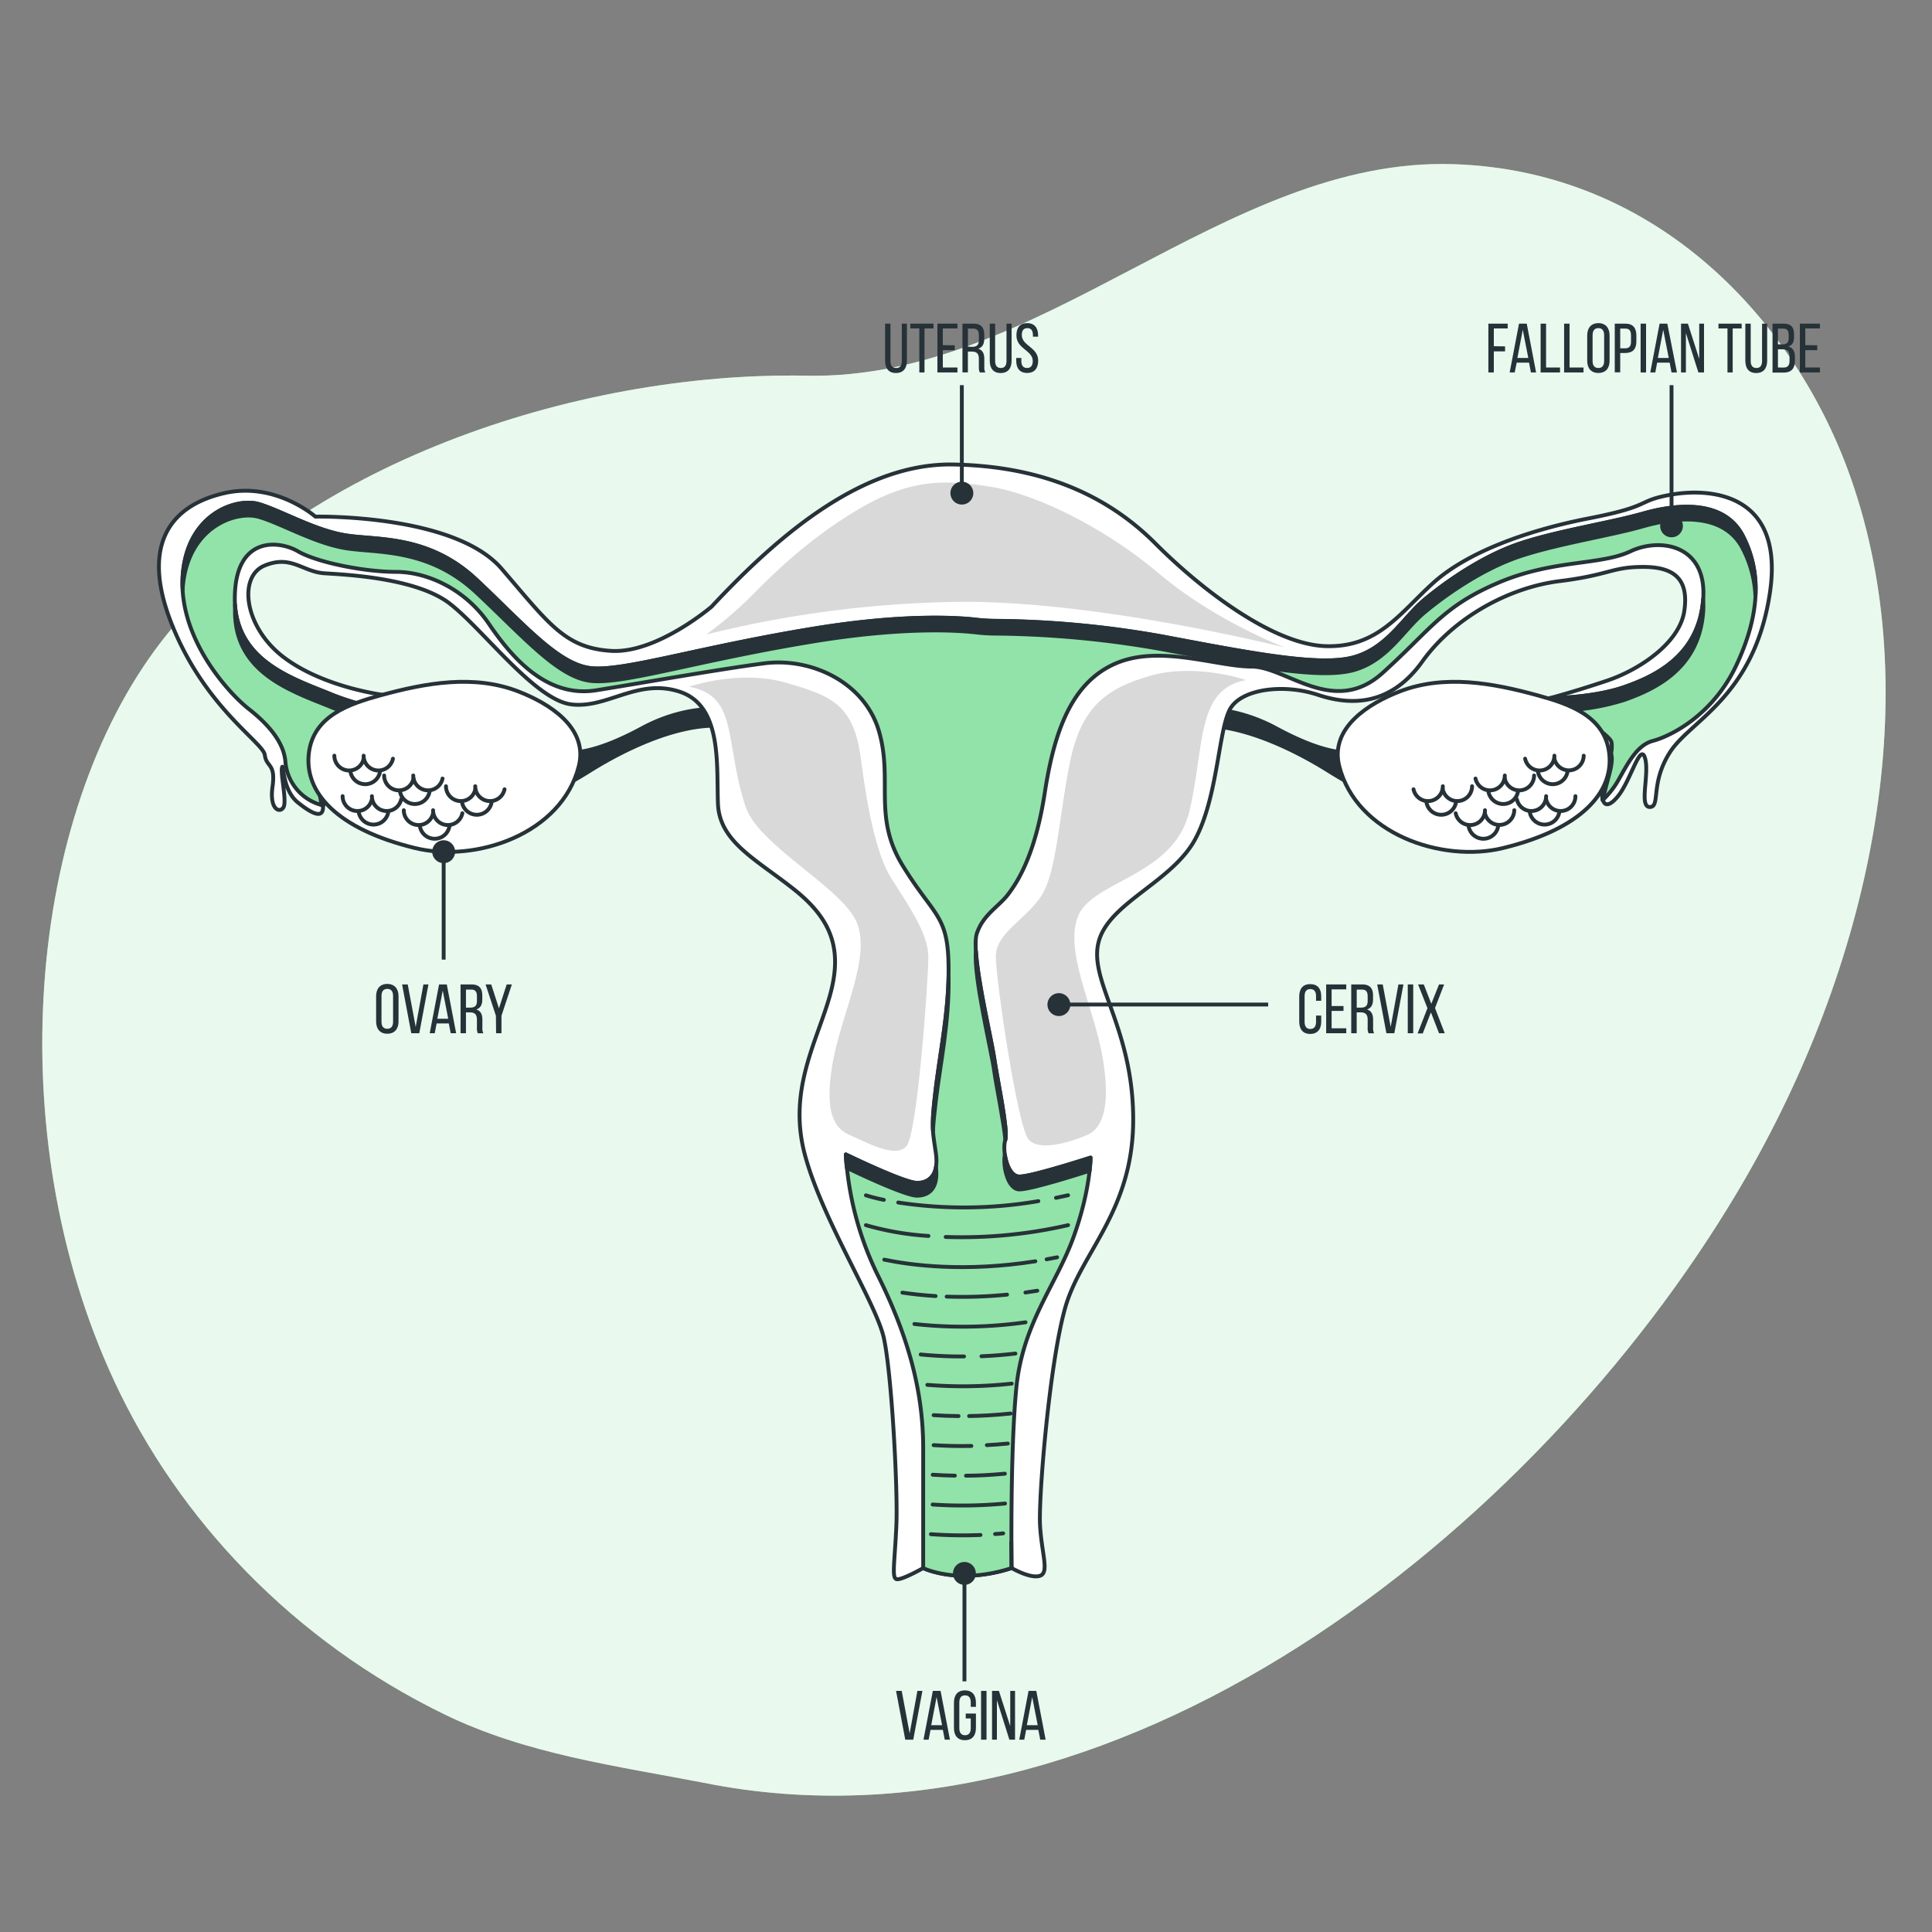<svg xmlns="http://www.w3.org/2000/svg" viewBox="0 0 500 500"><rect x="0" y="0" width="500" height="500" fill="#808080" stroke="none"/><g id="background-simple"><path d="M184.69,461.88C293.67,482,402.11,391.34,452,304.44c33.15-57.74,46.36-125.52,27-180.67C464.84,83.36,429.18,44.2,376.17,42.49c-59.09-1.92-106.65,55.92-167.34,54.74S76.48,121,41.74,166.05-.1,293.37,29.45,357.17c16.85,36.38,46.67,67.53,85.44,86.44,21.31,10.39,44.33,13.34,68.47,18Z" style="fill:#92E3A9"></path><path d="M184.69,461.88C293.67,482,402.11,391.34,452,304.44c33.15-57.74,46.36-125.52,27-180.67C464.84,83.36,429.18,44.2,376.17,42.49c-59.09-1.92-106.65,55.92-167.34,54.74S76.48,121,41.74,166.05-.1,293.37,29.45,357.17c16.85,36.38,46.67,67.53,85.44,86.44,21.31,10.39,44.33,13.34,68.47,18Z" style="fill:#fff;opacity:0.8"></path></g><g id="reproductive-system"><path d="M184.16,183.54s-8.17-.4-18,4.91-19.62,8.58-25.34,4.49-6.94-3.68-6.94-3.68l.41,19.62a118,118,0,0,0,18.38-9.4c9.81-6.13,24.52-13.08,36-11.44Z" style="fill:#263238;stroke:#263238;stroke-linecap:round;stroke-linejoin:round"></path><path d="M312.22,183.54s8.17-.4,18,4.91,19.61,8.58,25.33,4.49,7-3.68,7-3.68l-.41,19.62a118.32,118.32,0,0,1-18.39-9.4c-9.8-6.13-24.51-13.08-35.95-11.44Z" style="fill:#263238;stroke:#263238;stroke-linecap:round;stroke-linejoin:round"></path><path d="M184.16,157s-14.3,12.25-26.14,11.44-15.94-7-28.2-21.25S81.61,133.7,81.61,133.7s-10.22-9-23.29-6.13-22.47,12.25-13.89,33.91,23.69,30.64,24.1,33.91,2.86,2.05,2,8.18,2,6.94,2.86,5.31-.82-8.58-.41-10.22,0,5.72,4.08,9,6.54,4.09,6.54,1.23-1.22-7.77-1.63-10.63-.82-4.49-.82-4.49a95.37,95.37,0,0,0,14.3-.41c7.76-.82,13.08-13.07,8.58-13.07s-20.43-2.46-30.64-10.22-11.85-20.84-4.91-23.7,9.81,1.64,15.53,2,23.7,1.22,32.28,7.76,22.06,24.92,31.46,26.15S165,175.37,176,179.05s9.4,19.2,9.81,29,9.81,14.3,19.61,22.06,12.67,15.53,9.4,27.38-11,24.51-6.54,41.27,18.39,38.4,20.43,47.39,3.68,39.23,3.27,48.63-1.23,13.48,0,13.89,6.95-2.86,6.95-2.86,9,4.49,22.88,0c0,0,4.9,2.86,7.35,2s.41-5.72,0-13.07,2.45-42.09,6.54-56.39,17.57-24.92,17.57-48.62-11.44-35.55-9-45.76,18.8-15.53,24.92-26.56,6.13-29.42,9.4-34.32,13.89-6.13,22.47-3.27,18.8,2.86,27-8.58,22.47-19.21,35.55-20.84,13.48-3.68,21.65-3.68,11.85,3.27,10.63,11.44-11.44,15.12-20,18-14.71,4.49-14.71,4.49,15.52,9,15.93,11.44-.81,5.32-2,10.63.41,7.35,3.68,3.27,5.72-13.9,6.94-9.81-1.63,12.67,1.23,12.67,0-6.13,5.31-14.3,21.66-14.3,25.74-40.86S442,126.34,432.59,128s-4.5,2.86-21.25,6.12-31.87,9-40.45,16.76-14.3,16.75-27.78,16.34S311.24,152.9,299,140.64s-29-20-52.3-20.43S201.73,138.19,184.16,157Z" style="fill:#fff;stroke:#263238;stroke-linecap:round;stroke-linejoin:round"></path><path d="M332.63,167.6s-18-6.76-32.67-19.16S267.29,127.6,256,125.91s-20.28-2.25-34.36,6.2S198,150.7,193.5,155.2a105.5,105.5,0,0,1-10.7,9,285.4,285.4,0,0,1,67-8.45C285.88,155.77,332.63,167.6,332.63,167.6Z" style="fill:#d9d9d9"></path><path d="M322.49,176s-12.95-4.5-24.78-1.12-18,8.45-20.84,22.53-3.38,28.16-7.33,34.36-11.82,9.57-11.82,15.77,5.63,43.93,8.44,47.31,11.27.56,15.21-1.13,6.2-7.32,3.95-20.27-10.14-27.6-6.2-36.61,24.78-10.14,28.73-27S309.54,178.3,322.49,176Z" style="fill:#d9d9d9"></path><path d="M178.3,177.73s12.95-4.5,24.78-1.12,17.86,5.47,19.71,19.71c1.69,13,4,24.78,7.89,31s9.57,14.08,9.57,20.28-2.81,45.62-5.63,49-10.7-1.13-14.64-2.82-6.76-5.63-4.51-18.58,10.14-27.6,6.2-36.61-25.35-19.72-28.73-29.86C187.45,192.25,191.25,180,178.3,177.73Z" style="fill:#d9d9d9"></path><path d="M417.06,192.12c.41,2.46-.81,5.32-2,10.63a9.88,9.88,0,0,0-.27,4.31,23.59,23.59,0,0,0,3.54-4.31c2.45-4.09,4.9-9.81,9.4-11s15.52-6.54,21.65-19.62,6.54-24.1,1.64-33.5-17.16-8.17-25.75-5.72-22.06,4.49-31.87,7.76-19.61,10.22-24.92,14.71-9.4,12.26-18,14.71-25.74-.82-49.44-5.31a256.4,256.4,0,0,0-43.6-4.09,44.35,44.35,0,0,1-4.74-.3c-5.08-.58-19.14-1.47-42.37,2.35-29.82,4.9-48.62,11-57.2,10.21S135.54,161.48,123.28,150,98,139.82,89.78,138.6s-17.16-6.54-22.88-8.17-18.39,2.45-19.61,18.38,11.44,30.24,17.16,34.73,9,9,9.4,13.49a12.68,12.68,0,0,0,9.78,11.42c-.1-2.9-1.22-7.47-1.61-10.2s-.82-4.49-.82-4.49a95.37,95.37,0,0,0,14.3-.41c4.75-.5,8.58-5.28,9.81-8.92a70.39,70.39,0,0,1-19.21-4.56c-9.8-4.09-25.33-8.58-25.33-24.93s11.44-15.12,16.34-12.26S94.27,148,102.45,148s18,4.49,24.1,13.48,15.12,19.2,27.79,17.16,31-5.31,43.31-6.95,26.15,4.91,29.83,17.57-1.64,22.07,6.12,34.73,11.45,12.67,11.85,24.52-2,22.88-3.26,33.1-.82,11,0,16.75-1.64,7.76-4.91,7.76-18.38-7.35-18.38-7.35a82.17,82.17,0,0,0,8.17,31.05c7.76,15.53,11.85,29.83,11.85,44.95v31.05s9,4.49,22.88,0c0,0-.41-29.83,1.22-46.58s10.22-26.56,14.71-38.82,4.5-20.84,4.5-20.84-15.12,4.91-18.39,4.91-4.49-6.95-3.68-9.4-2-15.53-2.86-21.25-6.13-27.37-4.49-32.28,5.72-6.94,8.17-10.21,6.95-10.22,9.4-26.15,6.94-28.6,18.38-33.51,26.15.82,35.14.82,21.25,13.08,33.92,1.64,15.52-17.16,29.82-23.29,26.56-4.5,34.33-8.18,20-1.63,18.79,12.67S428.5,175,420.33,177.82s-19.2,2.86-19.2,2.86S416.65,189.67,417.06,192.12Z" style="fill:#92E3A9;stroke:#263238;stroke-linecap:round;stroke-linejoin:round"></path><path d="M242.22,302a4.56,4.56,0,0,1-4.94,4.12c-3.27,0-18.38-7.35-18.38-7.35s0,1.27.26,3.45c2,1,15.1,7.22,18.12,7.22C240.49,309.44,242.9,307.47,242.22,302Z" style="fill:#263238;stroke:#263238;stroke-linecap:round;stroke-linejoin:round"></path><path d="M257.3,273.84c-.65-4.59-4.21-19.46-4.73-27.68-.67,6.6,4,25.69,4.73,31,.62,4.32,2.41,12.86,2.89,17.82C260.91,292.33,258.11,279.5,257.3,273.84Z" style="fill:#263238;stroke:#263238;stroke-linecap:round;stroke-linejoin:round"></path><path d="M440.76,158.67a20.06,20.06,0,0,0,0-3.55,1.77,1.77,0,0,1,0,.23c-1.22,14.3-12.26,19.61-20.43,22.47s-19.2,2.86-19.2,2.86,2.28,1.33,5.11,3.09a58.92,58.92,0,0,0,14.09-2.62C428.5,178.29,439.54,173,440.76,158.67Z" style="fill:#263238;stroke:#263238;stroke-linecap:round;stroke-linejoin:round"></path><path d="M417.06,195.45a1.12,1.12,0,0,0-.13-.34c-.36,1.91-1.14,4.28-1.91,7.64a9.88,9.88,0,0,0-.27,4.31l.1-.09c0-.29.1-.58.17-.9C416.25,200.76,417.47,197.9,417.06,195.45Z" style="fill:#263238;stroke:#263238;stroke-linecap:round;stroke-linejoin:round"></path><path d="M47.29,152.14c1.22-15.94,13.89-20,19.61-18.39s14.71,6.95,22.88,8.17,21.25,0,33.5,11.44,21.25,22.07,29.83,22.88,27.38-5.31,57.2-10.21c23.23-3.82,37.29-2.93,42.37-2.35a44.35,44.35,0,0,0,4.74.3,256.4,256.4,0,0,1,43.6,4.09c23.7,4.5,40.86,7.77,49.44,5.31s12.67-10.21,18-14.71,15.12-11.44,24.92-14.7,23.29-5.32,31.87-7.77,20.84-3.68,25.75,5.72a29.3,29.3,0,0,1,3.3,12.29A29.74,29.74,0,0,0,451,138.6c-4.91-9.4-17.16-8.17-25.75-5.72s-22.06,4.49-31.87,7.76-19.61,10.22-24.92,14.71-9.4,12.26-18,14.71-25.74-.82-49.44-5.31a256.4,256.4,0,0,0-43.6-4.09,44.35,44.35,0,0,1-4.74-.3c-5.08-.58-19.14-1.47-42.37,2.35-29.82,4.9-48.62,11-57.2,10.21S135.54,161.48,123.28,150,98,139.82,89.78,138.6s-17.16-6.54-22.88-8.17-18.39,2.45-19.61,18.38a29.14,29.14,0,0,0,0,3.85C47.27,152.48,47.27,152.31,47.29,152.14Z" style="fill:#263238;stroke:#263238;stroke-linecap:round;stroke-linejoin:round"></path><path d="M81.84,197.11l-.64,0s.41,1.64.82,4.5c.25,1.79.82,4.36,1.21,6.74l.4.13c-.1-2.9-1.22-7.47-1.61-10.2Q81.93,197.65,81.84,197.11Z" style="fill:#263238;stroke:#263238;stroke-linecap:round;stroke-linejoin:round"></path><path d="M261.77,405.83h0s0-2.61-.05-6.7C261.75,401.81,261.76,404.11,261.77,405.83Z" style="fill:#263238;stroke:#263238;stroke-linecap:round;stroke-linejoin:round"></path><path d="M260.06,298.82c-.58,2.73.67,9,3.78,9S280.07,303.6,282,303c.24-2.18.24-3.41.24-3.41s-15.12,4.91-18.39,4.91C261.71,304.49,260.46,301.55,260.06,298.82Z" style="fill:#263238;stroke:#263238;stroke-linecap:round;stroke-linejoin:round"></path><path d="M241.46,292.6c.09-1.86.31-4.22.73-7.67,1.18-9.87,3.5-20.51,3.29-31.91-.23,10.15-2.23,19.68-3.29,28.59C241.48,287.46,241.32,290.23,241.46,292.6Z" style="fill:#263238;stroke:#263238;stroke-linecap:round;stroke-linejoin:round"></path><path d="M60.82,156.52c0,.56,0,1.14,0,1.75,0,16.34,15.53,20.83,25.33,24.92a67.31,67.31,0,0,0,17.64,4.38,14.38,14.38,0,0,0,1.57-3.14,70.39,70.39,0,0,1-19.21-4.56C76.62,175.92,61.79,171.58,60.82,156.52Z" style="fill:#263238;stroke:#263238;stroke-linecap:round;stroke-linejoin:round"></path><path d="M149.8,198.25c2.51-10-7.84-16.29-15.7-19.32-11.54-4.45-24-2.16-35.55,1-8.22,2.26-17.45,5.31-18.62,15-1.22,10.22,7.36,19.62,27.38,24.52C123.27,223.41,145.43,215.74,149.8,198.25Z" style="fill:#fff;stroke:#263238;stroke-linecap:round;stroke-linejoin:round"></path><path d="M98.37,199.55a3.88,3.88,0,0,1-7.7,0" style="fill:none;stroke:#263238;stroke-linecap:round;stroke-linejoin:round"></path><path d="M94.11,196.35a3.83,3.83,0,0,1-7.58-.78" style="fill:none;stroke:#263238;stroke-linecap:round;stroke-linejoin:round"></path><path d="M101.69,196.35a3.83,3.83,0,0,1-7.58-.78" style="fill:none;stroke:#263238;stroke-linecap:round;stroke-linejoin:round"></path><path d="M111.2,204.68a3.88,3.88,0,0,1-7.7,0" style="fill:none;stroke:#263238;stroke-linecap:round;stroke-linejoin:round"></path><path d="M107,201.49a3.83,3.83,0,0,1-7.58-.79" style="fill:none;stroke:#263238;stroke-linecap:round;stroke-linejoin:round"></path><path d="M114.53,201.49a3.83,3.83,0,0,1-7.58-.79" style="fill:none;stroke:#263238;stroke-linecap:round;stroke-linejoin:round"></path><path d="M100.51,210a3.88,3.88,0,0,1-7.7,0" style="fill:none;stroke:#263238;stroke-linecap:round;stroke-linejoin:round"></path><path d="M96.25,206.84a3.83,3.83,0,0,1-7.58-.79" style="fill:none;stroke:#263238;stroke-linecap:round;stroke-linejoin:round"></path><path d="M103.83,206.84a3.83,3.83,0,0,1-7.58-.79" style="fill:none;stroke:#263238;stroke-linecap:round;stroke-linejoin:round"></path><path d="M116.34,213.67a3.88,3.88,0,0,1-7.7,0" style="fill:none;stroke:#263238;stroke-linecap:round;stroke-linejoin:round"></path><path d="M112.08,210.47a3.83,3.83,0,0,1-7.58-.78" style="fill:none;stroke:#263238;stroke-linecap:round;stroke-linejoin:round"></path><path d="M119.66,210.47a3.83,3.83,0,0,1-7.58-.78" style="fill:none;stroke:#263238;stroke-linecap:round;stroke-linejoin:round"></path><path d="M127.25,207.46a3.88,3.88,0,0,1-7.7,0" style="fill:none;stroke:#263238;stroke-linecap:round;stroke-linejoin:round"></path><path d="M123,204.27a3.83,3.83,0,0,1-7.58-.79" style="fill:none;stroke:#263238;stroke-linecap:round;stroke-linejoin:round"></path><path d="M130.57,204.27a3.83,3.83,0,0,1-7.58-.79" style="fill:none;stroke:#263238;stroke-linecap:round;stroke-linejoin:round"></path><path d="M346.59,198.25c-2.51-10,7.84-16.29,15.7-19.32,11.53-4.45,24-2.16,35.55,1,8.21,2.26,17.45,5.31,18.62,15,1.22,10.22-7.36,19.62-27.38,24.52C373.12,223.41,351,215.74,346.59,198.25Z" style="fill:#fff;stroke:#263238;stroke-linecap:round;stroke-linejoin:round"></path><path d="M398,199.55a3.88,3.88,0,0,0,7.7,0" style="fill:none;stroke:#263238;stroke-linecap:round;stroke-linejoin:round"></path><path d="M402.27,196.35a3.84,3.84,0,0,0,7.59-.78" style="fill:none;stroke:#263238;stroke-linecap:round;stroke-linejoin:round"></path><path d="M394.7,196.35a3.83,3.83,0,0,0,7.58-.78" style="fill:none;stroke:#263238;stroke-linecap:round;stroke-linejoin:round"></path><path d="M385.18,204.68a3.88,3.88,0,0,0,7.7,0" style="fill:none;stroke:#263238;stroke-linecap:round;stroke-linejoin:round"></path><path d="M389.44,201.49a3.83,3.83,0,0,0,7.58-.79" style="fill:none;stroke:#263238;stroke-linecap:round;stroke-linejoin:round"></path><path d="M381.86,201.49a3.83,3.83,0,0,0,7.58-.79" style="fill:none;stroke:#263238;stroke-linecap:round;stroke-linejoin:round"></path><path d="M395.88,210a3.88,3.88,0,0,0,7.7,0" style="fill:none;stroke:#263238;stroke-linecap:round;stroke-linejoin:round"></path><path d="M400.14,206.84a3.83,3.83,0,0,0,7.58-.79" style="fill:none;stroke:#263238;stroke-linecap:round;stroke-linejoin:round"></path><path d="M392.56,206.84a3.83,3.83,0,0,0,7.58-.79" style="fill:none;stroke:#263238;stroke-linecap:round;stroke-linejoin:round"></path><path d="M380.05,213.67a3.88,3.88,0,0,0,7.7,0" style="fill:none;stroke:#263238;stroke-linecap:round;stroke-linejoin:round"></path><path d="M384.3,210.47a3.84,3.84,0,0,0,7.59-.78" style="fill:none;stroke:#263238;stroke-linecap:round;stroke-linejoin:round"></path><path d="M376.73,210.47a3.83,3.83,0,0,0,7.58-.78" style="fill:none;stroke:#263238;stroke-linecap:round;stroke-linejoin:round"></path><path d="M369.14,207.46a3.88,3.88,0,0,0,7.7,0" style="fill:none;stroke:#263238;stroke-linecap:round;stroke-linejoin:round"></path><path d="M373.39,204.27a3.83,3.83,0,0,0,7.58-.79" style="fill:none;stroke:#263238;stroke-linecap:round;stroke-linejoin:round"></path><path d="M365.82,204.27a3.83,3.83,0,0,0,7.58-.79" style="fill:none;stroke:#263238;stroke-linecap:round;stroke-linejoin:round"></path><path d="M273.29,310c1-.21,2.08-.43,3.13-.67" style="fill:none;stroke:#263238;stroke-linecap:round;stroke-linejoin:round"></path><path d="M232.46,311.21a114,114,0,0,0,36.26-.36" style="fill:none;stroke:#263238;stroke-linecap:round;stroke-linejoin:round"></path><path d="M224.1,309.35a46.09,46.09,0,0,0,4.63,1.17" style="fill:none;stroke:#263238;stroke-linecap:round;stroke-linejoin:round"></path><path d="M244.75,320.12a123.14,123.14,0,0,0,31.67-3.05" style="fill:none;stroke:#263238;stroke-linecap:round;stroke-linejoin:round"></path><path d="M224.1,317.07a74.85,74.85,0,0,0,16.18,2.79" style="fill:none;stroke:#263238;stroke-linecap:round;stroke-linejoin:round"></path><path d="M270.87,325.91c.89-.16,1.8-.33,2.71-.52" style="fill:none;stroke:#263238;stroke-linecap:round;stroke-linejoin:round"></path><path d="M228.85,326c6.87,1.43,20.81,3.3,39.1.42" style="fill:none;stroke:#263238;stroke-linecap:round;stroke-linejoin:round"></path><path d="M265.38,334.5c1-.14,2-.29,3.07-.46" style="fill:none;stroke:#263238;stroke-linecap:round;stroke-linejoin:round"></path><path d="M245,335.56a117.64,117.64,0,0,0,15.62-.51" style="fill:none;stroke:#263238;stroke-linecap:round;stroke-linejoin:round"></path><path d="M233.54,334.53c2.45.36,5.32.69,8.59.89" style="fill:none;stroke:#263238;stroke-linecap:round;stroke-linejoin:round"></path><path d="M236.65,342.65a115.55,115.55,0,0,0,28.75-.44" style="fill:none;stroke:#263238;stroke-linecap:round;stroke-linejoin:round"></path><path d="M254,351c2.77-.12,5.71-.34,8.78-.7" style="fill:none;stroke:#263238;stroke-linecap:round;stroke-linejoin:round"></path><path d="M238.28,350.54a109.29,109.29,0,0,0,11.21.51" style="fill:none;stroke:#263238;stroke-linecap:round;stroke-linejoin:round"></path><path d="M240,358.4a116.1,116.1,0,0,0,21.84-.32" style="fill:none;stroke:#263238;stroke-linecap:round;stroke-linejoin:round"></path><path d="M250.8,366.47c3.33-.05,6.92-.25,10.74-.65" style="fill:none;stroke:#263238;stroke-linecap:round;stroke-linejoin:round"></path><path d="M241.62,366.24q3,.21,6.45.24" style="fill:none;stroke:#263238;stroke-linecap:round;stroke-linejoin:round"></path><path d="M255.4,374c1.75-.09,3.56-.23,5.43-.41" style="fill:none;stroke:#263238;stroke-linecap:round;stroke-linejoin:round"></path><path d="M241.62,374c2.94.19,6.21.29,9.77.21" style="fill:none;stroke:#263238;stroke-linecap:round;stroke-linejoin:round"></path><path d="M250,381.91c3.12,0,6.49-.19,10.06-.52" style="fill:none;stroke:#263238;stroke-linecap:round;stroke-linejoin:round"></path><path d="M241.38,381.66c1.8.12,3.71.2,5.74.24" style="fill:none;stroke:#263238;stroke-linecap:round;stroke-linejoin:round"></path><path d="M241.37,389.37a117.24,117.24,0,0,0,18.73-.26" style="fill:none;stroke:#263238;stroke-linecap:round;stroke-linejoin:round"></path><path d="M257.53,397c.69,0,1.39-.1,2.09-.17" style="fill:none;stroke:#263238;stroke-linecap:round;stroke-linejoin:round"></path><path d="M240.92,397.05a112.62,112.62,0,0,0,12.83.2" style="fill:none;stroke:#263238;stroke-linecap:round;stroke-linejoin:round"></path></g><g id="Labels"><path d="M230.45,93.42c0,1.13.45,1.82,1.48,1.82s1.46-.69,1.46-1.82V83.76h1.32v9.58c0,1.92-.89,3.2-2.84,3.2s-2.81-1.28-2.81-3.2V83.76h1.39Z" style="fill:#263238"></path><path d="M237.92,96.39V85h-2.33V83.76h6V85h-2.33V96.39Z" style="fill:#263238"></path><path d="M247.09,89.36v1.26H244v4.49h3.79v1.28H242.6V83.76h5.19V85H244v4.32Z" style="fill:#263238"></path><path d="M251.91,83.76c2,0,2.81,1,2.81,2.89v1c0,1.39-.48,2.25-1.57,2.6,1.16.34,1.59,1.28,1.59,2.63v2a3.19,3.19,0,0,0,.25,1.51h-1.42a3.3,3.3,0,0,1-.24-1.53v-2c0-1.42-.66-1.87-1.84-1.87h-1v5.39h-1.41V83.76Zm-.36,6c1.12,0,1.78-.36,1.78-1.74V86.77c0-1.13-.41-1.73-1.46-1.73H250.5v4.68Z" style="fill:#263238"></path><path d="M257.54,93.42c0,1.13.45,1.82,1.48,1.82s1.46-.69,1.46-1.82V83.76h1.32v9.58c0,1.92-.88,3.2-2.83,3.2s-2.82-1.28-2.82-3.2V83.76h1.39Z" style="fill:#263238"></path><path d="M268.66,86.79v.35h-1.34v-.42c0-1.14-.43-1.8-1.44-1.8s-1.44.66-1.44,1.78c0,2.84,4.24,3.11,4.24,6.66,0,1.91-.92,3.16-2.86,3.16S263,95.27,263,93.36v-.72h1.32v.79c0,1.14.47,1.81,1.48,1.81s1.48-.67,1.48-1.81c0-2.81-4.23-3.08-4.23-6.64,0-2,.91-3.16,2.8-3.16S268.66,84.88,268.66,86.79Z" style="fill:#263238"></path><path d="M97.34,257.82c0-1.93,1-3.18,2.89-3.18s2.91,1.25,2.91,3.18v6.53c0,1.91-1,3.18-2.91,3.18s-2.89-1.27-2.89-3.18Zm1.39,6.6c0,1.16.49,1.83,1.5,1.83s1.5-.67,1.5-1.83v-6.68c0-1.13-.47-1.82-1.5-1.82s-1.5.69-1.5,1.82Z" style="fill:#263238"></path><path d="M105.52,254.77l2.06,11,2-11h1.3l-2.37,12.63h-2.07l-2.38-12.63Z" style="fill:#263238"></path><path d="M113,264.86l-.49,2.54h-1.3l2.42-12.63h2l2.42,12.63h-1.41l-.49-2.54Zm.18-1.21H116l-1.42-7.3Z" style="fill:#263238"></path><path d="M122,254.77c2,0,2.82,1,2.82,2.88v1c0,1.39-.49,2.26-1.57,2.6,1.15.34,1.59,1.28,1.59,2.64v2a3.11,3.11,0,0,0,.25,1.52h-1.43a3.36,3.36,0,0,1-.23-1.53v-2c0-1.42-.67-1.88-1.84-1.88h-1v5.4h-1.4V254.77Zm-.36,6c1.12,0,1.79-.36,1.79-1.73v-1.21c0-1.14-.42-1.73-1.46-1.73h-1.38v4.67Z" style="fill:#263238"></path><path d="M128.34,262.87l-2.67-8.1h1.46l2,6.2,2-6.2h1.34l-2.69,8.1v4.53h-1.39Z" style="fill:#263238"></path><path d="M341.93,257.82V259h-1.34v-1.21c0-1.13-.45-1.82-1.48-1.82s-1.48.69-1.48,1.82v6.68c0,1.14.47,1.83,1.48,1.83s1.48-.69,1.48-1.83v-1.64h1.34v1.57c0,1.91-.91,3.18-2.85,3.18s-2.84-1.27-2.84-3.18v-6.53c0-1.92.9-3.18,2.84-3.18S341.93,255.9,341.93,257.82Z" style="fill:#263238"></path><path d="M347.7,260.36v1.26h-3.08v4.5h3.79v1.28h-5.2V254.77h5.2v1.28h-3.79v4.31Z" style="fill:#263238"></path><path d="M352.52,254.77c2,0,2.82,1,2.82,2.88v1c0,1.39-.49,2.26-1.57,2.6,1.15.34,1.59,1.28,1.59,2.64v2a3.23,3.23,0,0,0,.25,1.52h-1.43a3.36,3.36,0,0,1-.23-1.53v-2c0-1.42-.67-1.88-1.84-1.88h-1v5.4h-1.41V254.77Zm-.36,6c1.12,0,1.79-.36,1.79-1.73v-1.21c0-1.14-.42-1.73-1.46-1.73h-1.37v4.67Z" style="fill:#263238"></path><path d="M357.85,254.77l2.06,11,2-11h1.3l-2.36,12.63H358.8l-2.38-12.63Z" style="fill:#263238"></path><path d="M365.74,254.77V267.4h-1.41V254.77Z" style="fill:#263238"></path><path d="M370.32,262l-2.11,5.45h-1.34l2.55-6.52L367,254.77h1.47l1.95,5,2-5h1.32l-2.36,6.11,2.52,6.52h-1.48Z" style="fill:#263238"></path><path d="M233.36,437.6l2.06,11,2-11h1.3l-2.37,12.63h-2.07l-2.38-12.63Z" style="fill:#263238"></path><path d="M240.82,447.69l-.49,2.54H239l2.42-12.63h2l2.42,12.63H244.5l-.49-2.54Zm.18-1.21h2.81l-1.42-7.29Z" style="fill:#263238"></path><path d="M252.57,440.65v1.08h-1.34v-1.15c0-1.14-.45-1.82-1.48-1.82s-1.48.68-1.48,1.82v6.68c0,1.13.47,1.82,1.48,1.82s1.48-.69,1.48-1.82v-2.53h-1.3v-1.26h2.64v3.71c0,1.92-.9,3.18-2.85,3.18s-2.84-1.26-2.84-3.18v-6.53c0-1.91.9-3.18,2.84-3.18S252.57,438.74,252.57,440.65Z" style="fill:#263238"></path><path d="M255.31,437.6v12.63H253.9V437.6Z" style="fill:#263238"></path><path d="M258,450.23h-1.26V437.6h1.78l2.93,9.13V437.6h1.24v12.63h-1.46L258,440Z" style="fill:#263238"></path><path d="M265.56,447.69l-.48,2.54h-1.3l2.41-12.63h2l2.42,12.63h-1.4l-.49-2.54Zm.18-1.21h2.82l-1.43-7.29Z" style="fill:#263238"></path><path d="M389.51,89.64v1.29H386.6v5.46h-1.41V83.76h5V85H386.6v4.6Z" style="fill:#263238"></path><path d="M392.52,93.85,392,96.39h-1.3l2.42-12.63h2l2.42,12.63H396.2l-.48-2.54Zm.18-1.21h2.82l-1.43-7.29Z" style="fill:#263238"></path><path d="M398.71,96.39V83.76h1.41V95.11h3.61v1.28Z" style="fill:#263238"></path><path d="M404.79,96.39V83.76h1.41V95.11h3.61v1.28Z" style="fill:#263238"></path><path d="M410.77,86.81c0-1.93,1-3.18,2.89-3.18s2.9,1.25,2.9,3.18v6.53c0,1.92-.95,3.18-2.9,3.18s-2.89-1.26-2.89-3.18Zm1.39,6.61c0,1.15.49,1.82,1.5,1.82s1.49-.67,1.49-1.82V86.74c0-1.14-.47-1.82-1.49-1.82s-1.5.68-1.5,1.82Z" style="fill:#263238"></path><path d="M420.66,83.76c2,0,2.83,1.17,2.83,3.09v1.51c0,2-.94,3-2.94,3h-1.24v5H417.9V83.76Zm-.11,6.39c1.05,0,1.55-.49,1.55-1.7V86.77c0-1.15-.41-1.73-1.44-1.73h-1.35v5.11Z" style="fill:#263238"></path><path d="M426,83.76V96.39h-1.41V83.76Z" style="fill:#263238"></path><path d="M428.87,93.85l-.48,2.54h-1.3l2.41-12.63h2L434,96.39h-1.41l-.48-2.54Zm.18-1.21h2.82l-1.43-7.29Z" style="fill:#263238"></path><path d="M436.31,96.39h-1.26V83.76h1.78l2.93,9.13V83.76H441V96.39h-1.46l-3.23-10.21Z" style="fill:#263238"></path><path d="M447.07,96.39V85h-2.33V83.76h6V85h-2.32V96.39Z" style="fill:#263238"></path><path d="M453.08,93.42c0,1.13.45,1.82,1.48,1.82s1.46-.69,1.46-1.82V83.76h1.32v9.58c0,1.92-.89,3.2-2.84,3.2s-2.81-1.28-2.81-3.2V83.76h1.39Z" style="fill:#263238"></path><path d="M461.56,83.76c2,0,2.74.94,2.74,2.8v.59c0,1.34-.38,2.17-1.48,2.51,1.23.34,1.7,1.32,1.7,2.71v1.06c0,1.9-.92,3-2.89,3h-2.9V83.76Zm-.34,5.36c1.12,0,1.69-.36,1.69-1.68V86.7c0-1.12-.38-1.66-1.39-1.66h-1.39v4.08Zm.41,6c1,0,1.5-.54,1.5-1.71V92.28c0-1.41-.56-1.88-1.77-1.88h-1.23v4.71Z" style="fill:#263238"></path><path d="M470.3,89.36v1.26h-3.09v4.49H471v1.28h-5.2V83.76H471V85h-3.79v4.32Z" style="fill:#263238"></path><line x1="328.2" y1="259.97" x2="274.05" y2="259.97" style="fill:none;stroke:#263238;stroke-miterlimit:10"></line><path d="M276.5,260a2.46,2.46,0,1,0-2.45,2.45A2.46,2.46,0,0,0,276.5,260Z" style="fill:#263238;stroke:#263238;stroke-miterlimit:10"></path><line x1="114.82" y1="248.35" x2="114.82" y2="220.42" style="fill:none;stroke:#263238;stroke-miterlimit:10"></line><path d="M114.82,222.88a2.46,2.46,0,1,1,2.46-2.46A2.46,2.46,0,0,1,114.82,222.88Z" style="fill:#263238;stroke:#263238;stroke-miterlimit:10"></path><line x1="249.6" y1="435.13" x2="249.6" y2="407.2" style="fill:none;stroke:#263238;stroke-miterlimit:10"></line><path d="M249.6,409.66a2.46,2.46,0,1,1,2.45-2.46A2.45,2.45,0,0,1,249.6,409.66Z" style="fill:#263238;stroke:#263238;stroke-miterlimit:10"></path><line x1="248.92" y1="99.68" x2="248.92" y2="127.61" style="fill:none;stroke:#263238;stroke-miterlimit:10"></line><path d="M248.92,125.16a2.46,2.46,0,1,1-2.45,2.45A2.46,2.46,0,0,1,248.92,125.16Z" style="fill:#263238;stroke:#263238;stroke-miterlimit:10"></path><line x1="432.59" y1="99.68" x2="432.59" y2="136.11" style="fill:none;stroke:#263238;stroke-miterlimit:10"></line><circle cx="432.59" cy="136.11" r="2.45" style="fill:#263238;stroke:#263238;stroke-miterlimit:10"></circle></g></svg>